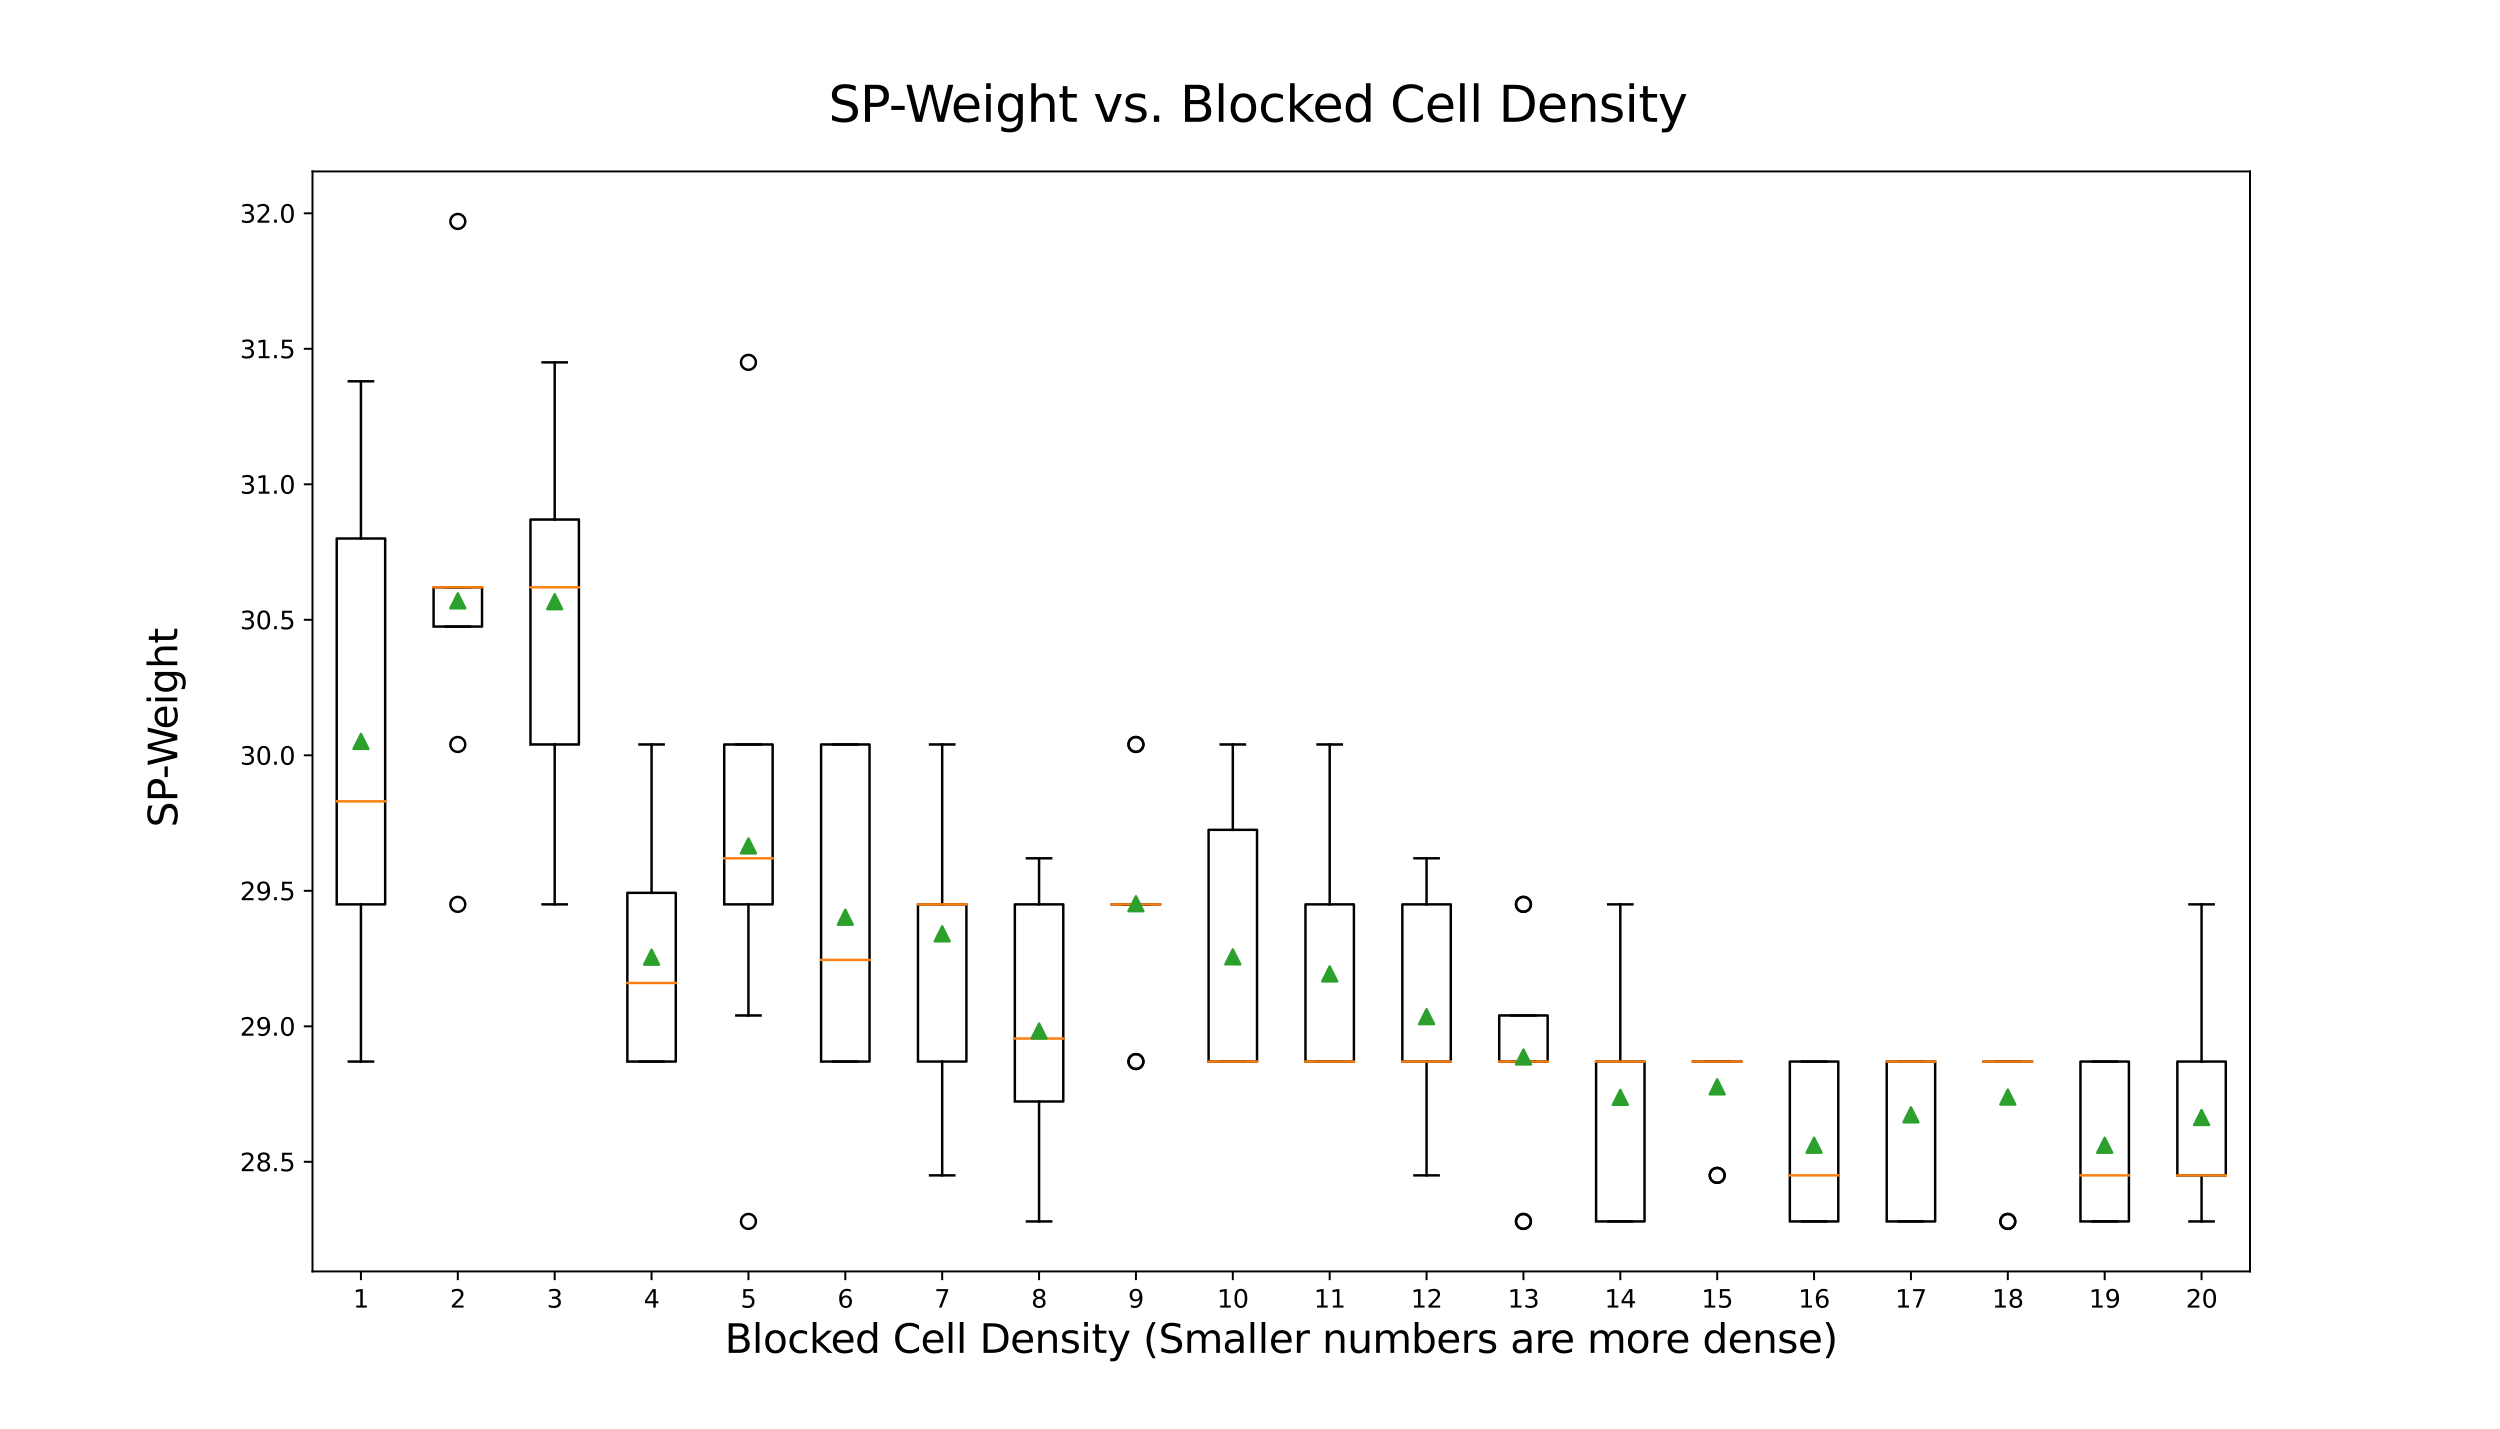 <?xml version="1.0" encoding="utf-8" standalone="no"?>
<!DOCTYPE svg PUBLIC "-//W3C//DTD SVG 1.1//EN"
  "http://www.w3.org/Graphics/SVG/1.1/DTD/svg11.dtd">
<svg height="576pt" version="1.1" viewBox="0 0 1008 576" width="1008pt" xmlns="http://www.w3.org/2000/svg" xmlns:xlink="http://www.w3.org/1999/xlink">
 <defs>
  <style type="text/css">*{stroke-linecap:butt;stroke-linejoin:round;}</style>
 </defs>
 <g id="figure_1">
  <g id="patch_1">
   <path d="M 0 576 
L 1008 576 
L 1008 0 
L 0 0 
z
" style="fill:#ffffff;"/>
  </g>
  <g id="axes_1">
   <g id="patch_2">
    <path d="M 126 512.64 
L 907.2 512.64 
L 907.2 69.12 
L 126 69.12 
z
" style="fill:#ffffff;"/>
   </g>
   <g id="matplotlib.axis_1">
    <g id="xtick_1">
     <g id="line2d_1">
      <defs>
       <path d="M 0 0 
L 0 3.5 
" id="m92a63b7ba1" style="stroke:#000000;stroke-width:0.8;"/>
      </defs>
      <g>
       <use style="stroke:#000000;stroke-width:0.8;" x="145.53" xlink:href="#m92a63b7ba1" y="512.64"/>
      </g>
     </g>
     <g id="text_1">
      <!-- 1 -->
      <g transform="translate(142.349 527.238)scale(0.1 -0.1)">
       <defs>
        <path d="M 794 531 
L 1825 531 
L 1825 4091 
L 703 3866 
L 703 4441 
L 1819 4666 
L 2450 4666 
L 2450 531 
L 3481 531 
L 3481 0 
L 794 0 
L 794 531 
z
" id="DejaVuSans-31" transform="scale(0.016)"/>
       </defs>
       <use xlink:href="#DejaVuSans-31"/>
      </g>
     </g>
    </g>
    <g id="xtick_2">
     <g id="line2d_2">
      <g>
       <use style="stroke:#000000;stroke-width:0.8;" x="184.59" xlink:href="#m92a63b7ba1" y="512.64"/>
      </g>
     </g>
     <g id="text_2">
      <!-- 2 -->
      <g transform="translate(181.409 527.238)scale(0.1 -0.1)">
       <defs>
        <path d="M 1228 531 
L 3431 531 
L 3431 0 
L 469 0 
L 469 531 
Q 828 903 1448 1529 
Q 2069 2156 2228 2338 
Q 2531 2678 2651 2914 
Q 2772 3150 2772 3378 
Q 2772 3750 2511 3984 
Q 2250 4219 1831 4219 
Q 1534 4219 1204 4116 
Q 875 4013 500 3803 
L 500 4441 
Q 881 4594 1212 4672 
Q 1544 4750 1819 4750 
Q 2544 4750 2975 4387 
Q 3406 4025 3406 3419 
Q 3406 3131 3298 2873 
Q 3191 2616 2906 2266 
Q 2828 2175 2409 1742 
Q 1991 1309 1228 531 
z
" id="DejaVuSans-32" transform="scale(0.016)"/>
       </defs>
       <use xlink:href="#DejaVuSans-32"/>
      </g>
     </g>
    </g>
    <g id="xtick_3">
     <g id="line2d_3">
      <g>
       <use style="stroke:#000000;stroke-width:0.8;" x="223.65" xlink:href="#m92a63b7ba1" y="512.64"/>
      </g>
     </g>
     <g id="text_3">
      <!-- 3 -->
      <g transform="translate(220.469 527.238)scale(0.1 -0.1)">
       <defs>
        <path d="M 2597 2516 
Q 3050 2419 3304 2112 
Q 3559 1806 3559 1356 
Q 3559 666 3084 287 
Q 2609 -91 1734 -91 
Q 1441 -91 1130 -33 
Q 819 25 488 141 
L 488 750 
Q 750 597 1062 519 
Q 1375 441 1716 441 
Q 2309 441 2620 675 
Q 2931 909 2931 1356 
Q 2931 1769 2642 2001 
Q 2353 2234 1838 2234 
L 1294 2234 
L 1294 2753 
L 1863 2753 
Q 2328 2753 2575 2939 
Q 2822 3125 2822 3475 
Q 2822 3834 2567 4026 
Q 2313 4219 1838 4219 
Q 1578 4219 1281 4162 
Q 984 4106 628 3988 
L 628 4550 
Q 988 4650 1302 4700 
Q 1616 4750 1894 4750 
Q 2613 4750 3031 4423 
Q 3450 4097 3450 3541 
Q 3450 3153 3228 2886 
Q 3006 2619 2597 2516 
z
" id="DejaVuSans-33" transform="scale(0.016)"/>
       </defs>
       <use xlink:href="#DejaVuSans-33"/>
      </g>
     </g>
    </g>
    <g id="xtick_4">
     <g id="line2d_4">
      <g>
       <use style="stroke:#000000;stroke-width:0.8;" x="262.71" xlink:href="#m92a63b7ba1" y="512.64"/>
      </g>
     </g>
     <g id="text_4">
      <!-- 4 -->
      <g transform="translate(259.529 527.238)scale(0.1 -0.1)">
       <defs>
        <path d="M 2419 4116 
L 825 1625 
L 2419 1625 
L 2419 4116 
z
M 2253 4666 
L 3047 4666 
L 3047 1625 
L 3713 1625 
L 3713 1100 
L 3047 1100 
L 3047 0 
L 2419 0 
L 2419 1100 
L 313 1100 
L 313 1709 
L 2253 4666 
z
" id="DejaVuSans-34" transform="scale(0.016)"/>
       </defs>
       <use xlink:href="#DejaVuSans-34"/>
      </g>
     </g>
    </g>
    <g id="xtick_5">
     <g id="line2d_5">
      <g>
       <use style="stroke:#000000;stroke-width:0.8;" x="301.77" xlink:href="#m92a63b7ba1" y="512.64"/>
      </g>
     </g>
     <g id="text_5">
      <!-- 5 -->
      <g transform="translate(298.589 527.238)scale(0.1 -0.1)">
       <defs>
        <path d="M 691 4666 
L 3169 4666 
L 3169 4134 
L 1269 4134 
L 1269 2991 
Q 1406 3038 1543 3061 
Q 1681 3084 1819 3084 
Q 2600 3084 3056 2656 
Q 3513 2228 3513 1497 
Q 3513 744 3044 326 
Q 2575 -91 1722 -91 
Q 1428 -91 1123 -41 
Q 819 9 494 109 
L 494 744 
Q 775 591 1075 516 
Q 1375 441 1709 441 
Q 2250 441 2565 725 
Q 2881 1009 2881 1497 
Q 2881 1984 2565 2268 
Q 2250 2553 1709 2553 
Q 1456 2553 1204 2497 
Q 953 2441 691 2322 
L 691 4666 
z
" id="DejaVuSans-35" transform="scale(0.016)"/>
       </defs>
       <use xlink:href="#DejaVuSans-35"/>
      </g>
     </g>
    </g>
    <g id="xtick_6">
     <g id="line2d_6">
      <g>
       <use style="stroke:#000000;stroke-width:0.8;" x="340.83" xlink:href="#m92a63b7ba1" y="512.64"/>
      </g>
     </g>
     <g id="text_6">
      <!-- 6 -->
      <g transform="translate(337.649 527.238)scale(0.1 -0.1)">
       <defs>
        <path d="M 2113 2584 
Q 1688 2584 1439 2293 
Q 1191 2003 1191 1497 
Q 1191 994 1439 701 
Q 1688 409 2113 409 
Q 2538 409 2786 701 
Q 3034 994 3034 1497 
Q 3034 2003 2786 2293 
Q 2538 2584 2113 2584 
z
M 3366 4563 
L 3366 3988 
Q 3128 4100 2886 4159 
Q 2644 4219 2406 4219 
Q 1781 4219 1451 3797 
Q 1122 3375 1075 2522 
Q 1259 2794 1537 2939 
Q 1816 3084 2150 3084 
Q 2853 3084 3261 2657 
Q 3669 2231 3669 1497 
Q 3669 778 3244 343 
Q 2819 -91 2113 -91 
Q 1303 -91 875 529 
Q 447 1150 447 2328 
Q 447 3434 972 4092 
Q 1497 4750 2381 4750 
Q 2619 4750 2861 4703 
Q 3103 4656 3366 4563 
z
" id="DejaVuSans-36" transform="scale(0.016)"/>
       </defs>
       <use xlink:href="#DejaVuSans-36"/>
      </g>
     </g>
    </g>
    <g id="xtick_7">
     <g id="line2d_7">
      <g>
       <use style="stroke:#000000;stroke-width:0.8;" x="379.89" xlink:href="#m92a63b7ba1" y="512.64"/>
      </g>
     </g>
     <g id="text_7">
      <!-- 7 -->
      <g transform="translate(376.709 527.238)scale(0.1 -0.1)">
       <defs>
        <path d="M 525 4666 
L 3525 4666 
L 3525 4397 
L 1831 0 
L 1172 0 
L 2766 4134 
L 525 4134 
L 525 4666 
z
" id="DejaVuSans-37" transform="scale(0.016)"/>
       </defs>
       <use xlink:href="#DejaVuSans-37"/>
      </g>
     </g>
    </g>
    <g id="xtick_8">
     <g id="line2d_8">
      <g>
       <use style="stroke:#000000;stroke-width:0.8;" x="418.95" xlink:href="#m92a63b7ba1" y="512.64"/>
      </g>
     </g>
     <g id="text_8">
      <!-- 8 -->
      <g transform="translate(415.769 527.238)scale(0.1 -0.1)">
       <defs>
        <path d="M 2034 2216 
Q 1584 2216 1326 1975 
Q 1069 1734 1069 1313 
Q 1069 891 1326 650 
Q 1584 409 2034 409 
Q 2484 409 2743 651 
Q 3003 894 3003 1313 
Q 3003 1734 2745 1975 
Q 2488 2216 2034 2216 
z
M 1403 2484 
Q 997 2584 770 2862 
Q 544 3141 544 3541 
Q 544 4100 942 4425 
Q 1341 4750 2034 4750 
Q 2731 4750 3128 4425 
Q 3525 4100 3525 3541 
Q 3525 3141 3298 2862 
Q 3072 2584 2669 2484 
Q 3125 2378 3379 2068 
Q 3634 1759 3634 1313 
Q 3634 634 3220 271 
Q 2806 -91 2034 -91 
Q 1263 -91 848 271 
Q 434 634 434 1313 
Q 434 1759 690 2068 
Q 947 2378 1403 2484 
z
M 1172 3481 
Q 1172 3119 1398 2916 
Q 1625 2713 2034 2713 
Q 2441 2713 2670 2916 
Q 2900 3119 2900 3481 
Q 2900 3844 2670 4047 
Q 2441 4250 2034 4250 
Q 1625 4250 1398 4047 
Q 1172 3844 1172 3481 
z
" id="DejaVuSans-38" transform="scale(0.016)"/>
       </defs>
       <use xlink:href="#DejaVuSans-38"/>
      </g>
     </g>
    </g>
    <g id="xtick_9">
     <g id="line2d_9">
      <g>
       <use style="stroke:#000000;stroke-width:0.8;" x="458.01" xlink:href="#m92a63b7ba1" y="512.64"/>
      </g>
     </g>
     <g id="text_9">
      <!-- 9 -->
      <g transform="translate(454.829 527.238)scale(0.1 -0.1)">
       <defs>
        <path d="M 703 97 
L 703 672 
Q 941 559 1184 500 
Q 1428 441 1663 441 
Q 2288 441 2617 861 
Q 2947 1281 2994 2138 
Q 2813 1869 2534 1725 
Q 2256 1581 1919 1581 
Q 1219 1581 811 2004 
Q 403 2428 403 3163 
Q 403 3881 828 4315 
Q 1253 4750 1959 4750 
Q 2769 4750 3195 4129 
Q 3622 3509 3622 2328 
Q 3622 1225 3098 567 
Q 2575 -91 1691 -91 
Q 1453 -91 1209 -44 
Q 966 3 703 97 
z
M 1959 2075 
Q 2384 2075 2632 2365 
Q 2881 2656 2881 3163 
Q 2881 3666 2632 3958 
Q 2384 4250 1959 4250 
Q 1534 4250 1286 3958 
Q 1038 3666 1038 3163 
Q 1038 2656 1286 2365 
Q 1534 2075 1959 2075 
z
" id="DejaVuSans-39" transform="scale(0.016)"/>
       </defs>
       <use xlink:href="#DejaVuSans-39"/>
      </g>
     </g>
    </g>
    <g id="xtick_10">
     <g id="line2d_10">
      <g>
       <use style="stroke:#000000;stroke-width:0.8;" x="497.07" xlink:href="#m92a63b7ba1" y="512.64"/>
      </g>
     </g>
     <g id="text_10">
      <!-- 10 -->
      <g transform="translate(490.707 527.238)scale(0.1 -0.1)">
       <defs>
        <path d="M 2034 4250 
Q 1547 4250 1301 3770 
Q 1056 3291 1056 2328 
Q 1056 1369 1301 889 
Q 1547 409 2034 409 
Q 2525 409 2770 889 
Q 3016 1369 3016 2328 
Q 3016 3291 2770 3770 
Q 2525 4250 2034 4250 
z
M 2034 4750 
Q 2819 4750 3233 4129 
Q 3647 3509 3647 2328 
Q 3647 1150 3233 529 
Q 2819 -91 2034 -91 
Q 1250 -91 836 529 
Q 422 1150 422 2328 
Q 422 3509 836 4129 
Q 1250 4750 2034 4750 
z
" id="DejaVuSans-30" transform="scale(0.016)"/>
       </defs>
       <use xlink:href="#DejaVuSans-31"/>
       <use x="63.623" xlink:href="#DejaVuSans-30"/>
      </g>
     </g>
    </g>
    <g id="xtick_11">
     <g id="line2d_11">
      <g>
       <use style="stroke:#000000;stroke-width:0.8;" x="536.13" xlink:href="#m92a63b7ba1" y="512.64"/>
      </g>
     </g>
     <g id="text_11">
      <!-- 11 -->
      <g transform="translate(529.768 527.238)scale(0.1 -0.1)">
       <use xlink:href="#DejaVuSans-31"/>
       <use x="63.623" xlink:href="#DejaVuSans-31"/>
      </g>
     </g>
    </g>
    <g id="xtick_12">
     <g id="line2d_12">
      <g>
       <use style="stroke:#000000;stroke-width:0.8;" x="575.19" xlink:href="#m92a63b7ba1" y="512.64"/>
      </g>
     </g>
     <g id="text_12">
      <!-- 12 -->
      <g transform="translate(568.827 527.238)scale(0.1 -0.1)">
       <use xlink:href="#DejaVuSans-31"/>
       <use x="63.623" xlink:href="#DejaVuSans-32"/>
      </g>
     </g>
    </g>
    <g id="xtick_13">
     <g id="line2d_13">
      <g>
       <use style="stroke:#000000;stroke-width:0.8;" x="614.25" xlink:href="#m92a63b7ba1" y="512.64"/>
      </g>
     </g>
     <g id="text_13">
      <!-- 13 -->
      <g transform="translate(607.888 527.238)scale(0.1 -0.1)">
       <use xlink:href="#DejaVuSans-31"/>
       <use x="63.623" xlink:href="#DejaVuSans-33"/>
      </g>
     </g>
    </g>
    <g id="xtick_14">
     <g id="line2d_14">
      <g>
       <use style="stroke:#000000;stroke-width:0.8;" x="653.31" xlink:href="#m92a63b7ba1" y="512.64"/>
      </g>
     </g>
     <g id="text_14">
      <!-- 14 -->
      <g transform="translate(646.947 527.238)scale(0.1 -0.1)">
       <use xlink:href="#DejaVuSans-31"/>
       <use x="63.623" xlink:href="#DejaVuSans-34"/>
      </g>
     </g>
    </g>
    <g id="xtick_15">
     <g id="line2d_15">
      <g>
       <use style="stroke:#000000;stroke-width:0.8;" x="692.37" xlink:href="#m92a63b7ba1" y="512.64"/>
      </g>
     </g>
     <g id="text_15">
      <!-- 15 -->
      <g transform="translate(686.008 527.238)scale(0.1 -0.1)">
       <use xlink:href="#DejaVuSans-31"/>
       <use x="63.623" xlink:href="#DejaVuSans-35"/>
      </g>
     </g>
    </g>
    <g id="xtick_16">
     <g id="line2d_16">
      <g>
       <use style="stroke:#000000;stroke-width:0.8;" x="731.43" xlink:href="#m92a63b7ba1" y="512.64"/>
      </g>
     </g>
     <g id="text_16">
      <!-- 16 -->
      <g transform="translate(725.067 527.238)scale(0.1 -0.1)">
       <use xlink:href="#DejaVuSans-31"/>
       <use x="63.623" xlink:href="#DejaVuSans-36"/>
      </g>
     </g>
    </g>
    <g id="xtick_17">
     <g id="line2d_17">
      <g>
       <use style="stroke:#000000;stroke-width:0.8;" x="770.49" xlink:href="#m92a63b7ba1" y="512.64"/>
      </g>
     </g>
     <g id="text_17">
      <!-- 17 -->
      <g transform="translate(764.128 527.238)scale(0.1 -0.1)">
       <use xlink:href="#DejaVuSans-31"/>
       <use x="63.623" xlink:href="#DejaVuSans-37"/>
      </g>
     </g>
    </g>
    <g id="xtick_18">
     <g id="line2d_18">
      <g>
       <use style="stroke:#000000;stroke-width:0.8;" x="809.55" xlink:href="#m92a63b7ba1" y="512.64"/>
      </g>
     </g>
     <g id="text_18">
      <!-- 18 -->
      <g transform="translate(803.188 527.238)scale(0.1 -0.1)">
       <use xlink:href="#DejaVuSans-31"/>
       <use x="63.623" xlink:href="#DejaVuSans-38"/>
      </g>
     </g>
    </g>
    <g id="xtick_19">
     <g id="line2d_19">
      <g>
       <use style="stroke:#000000;stroke-width:0.8;" x="848.61" xlink:href="#m92a63b7ba1" y="512.64"/>
      </g>
     </g>
     <g id="text_19">
      <!-- 19 -->
      <g transform="translate(842.247 527.238)scale(0.1 -0.1)">
       <use xlink:href="#DejaVuSans-31"/>
       <use x="63.623" xlink:href="#DejaVuSans-39"/>
      </g>
     </g>
    </g>
    <g id="xtick_20">
     <g id="line2d_20">
      <g>
       <use style="stroke:#000000;stroke-width:0.8;" x="887.67" xlink:href="#m92a63b7ba1" y="512.64"/>
      </g>
     </g>
     <g id="text_20">
      <!-- 20 -->
      <g transform="translate(881.308 527.238)scale(0.1 -0.1)">
       <use xlink:href="#DejaVuSans-32"/>
       <use x="63.623" xlink:href="#DejaVuSans-30"/>
      </g>
     </g>
    </g>
    <g id="text_21">
     <!-- Blocked Cell Density (Smaller numbers are more dense) -->
     <g transform="translate(292.21 545.476)scale(0.16 -0.16)">
      <defs>
       <path d="M 1259 2228 
L 1259 519 
L 2272 519 
Q 2781 519 3026 730 
Q 3272 941 3272 1375 
Q 3272 1813 3026 2020 
Q 2781 2228 2272 2228 
L 1259 2228 
z
M 1259 4147 
L 1259 2741 
L 2194 2741 
Q 2656 2741 2882 2914 
Q 3109 3088 3109 3444 
Q 3109 3797 2882 3972 
Q 2656 4147 2194 4147 
L 1259 4147 
z
M 628 4666 
L 2241 4666 
Q 2963 4666 3353 4366 
Q 3744 4066 3744 3513 
Q 3744 3084 3544 2831 
Q 3344 2578 2956 2516 
Q 3422 2416 3680 2098 
Q 3938 1781 3938 1306 
Q 3938 681 3513 340 
Q 3088 0 2303 0 
L 628 0 
L 628 4666 
z
" id="DejaVuSans-42" transform="scale(0.016)"/>
       <path d="M 603 4863 
L 1178 4863 
L 1178 0 
L 603 0 
L 603 4863 
z
" id="DejaVuSans-6c" transform="scale(0.016)"/>
       <path d="M 1959 3097 
Q 1497 3097 1228 2736 
Q 959 2375 959 1747 
Q 959 1119 1226 758 
Q 1494 397 1959 397 
Q 2419 397 2687 759 
Q 2956 1122 2956 1747 
Q 2956 2369 2687 2733 
Q 2419 3097 1959 3097 
z
M 1959 3584 
Q 2709 3584 3137 3096 
Q 3566 2609 3566 1747 
Q 3566 888 3137 398 
Q 2709 -91 1959 -91 
Q 1206 -91 779 398 
Q 353 888 353 1747 
Q 353 2609 779 3096 
Q 1206 3584 1959 3584 
z
" id="DejaVuSans-6f" transform="scale(0.016)"/>
       <path d="M 3122 3366 
L 3122 2828 
Q 2878 2963 2633 3030 
Q 2388 3097 2138 3097 
Q 1578 3097 1268 2742 
Q 959 2388 959 1747 
Q 959 1106 1268 751 
Q 1578 397 2138 397 
Q 2388 397 2633 464 
Q 2878 531 3122 666 
L 3122 134 
Q 2881 22 2623 -34 
Q 2366 -91 2075 -91 
Q 1284 -91 818 406 
Q 353 903 353 1747 
Q 353 2603 823 3093 
Q 1294 3584 2113 3584 
Q 2378 3584 2631 3529 
Q 2884 3475 3122 3366 
z
" id="DejaVuSans-63" transform="scale(0.016)"/>
       <path d="M 581 4863 
L 1159 4863 
L 1159 1991 
L 2875 3500 
L 3609 3500 
L 1753 1863 
L 3688 0 
L 2938 0 
L 1159 1709 
L 1159 0 
L 581 0 
L 581 4863 
z
" id="DejaVuSans-6b" transform="scale(0.016)"/>
       <path d="M 3597 1894 
L 3597 1613 
L 953 1613 
Q 991 1019 1311 708 
Q 1631 397 2203 397 
Q 2534 397 2845 478 
Q 3156 559 3463 722 
L 3463 178 
Q 3153 47 2828 -22 
Q 2503 -91 2169 -91 
Q 1331 -91 842 396 
Q 353 884 353 1716 
Q 353 2575 817 3079 
Q 1281 3584 2069 3584 
Q 2775 3584 3186 3129 
Q 3597 2675 3597 1894 
z
M 3022 2063 
Q 3016 2534 2758 2815 
Q 2500 3097 2075 3097 
Q 1594 3097 1305 2825 
Q 1016 2553 972 2059 
L 3022 2063 
z
" id="DejaVuSans-65" transform="scale(0.016)"/>
       <path d="M 2906 2969 
L 2906 4863 
L 3481 4863 
L 3481 0 
L 2906 0 
L 2906 525 
Q 2725 213 2448 61 
Q 2172 -91 1784 -91 
Q 1150 -91 751 415 
Q 353 922 353 1747 
Q 353 2572 751 3078 
Q 1150 3584 1784 3584 
Q 2172 3584 2448 3432 
Q 2725 3281 2906 2969 
z
M 947 1747 
Q 947 1113 1208 752 
Q 1469 391 1925 391 
Q 2381 391 2643 752 
Q 2906 1113 2906 1747 
Q 2906 2381 2643 2742 
Q 2381 3103 1925 3103 
Q 1469 3103 1208 2742 
Q 947 2381 947 1747 
z
" id="DejaVuSans-64" transform="scale(0.016)"/>
       <path id="DejaVuSans-20" transform="scale(0.016)"/>
       <path d="M 4122 4306 
L 4122 3641 
Q 3803 3938 3442 4084 
Q 3081 4231 2675 4231 
Q 1875 4231 1450 3742 
Q 1025 3253 1025 2328 
Q 1025 1406 1450 917 
Q 1875 428 2675 428 
Q 3081 428 3442 575 
Q 3803 722 4122 1019 
L 4122 359 
Q 3791 134 3420 21 
Q 3050 -91 2638 -91 
Q 1578 -91 968 557 
Q 359 1206 359 2328 
Q 359 3453 968 4101 
Q 1578 4750 2638 4750 
Q 3056 4750 3426 4639 
Q 3797 4528 4122 4306 
z
" id="DejaVuSans-43" transform="scale(0.016)"/>
       <path d="M 1259 4147 
L 1259 519 
L 2022 519 
Q 2988 519 3436 956 
Q 3884 1394 3884 2338 
Q 3884 3275 3436 3711 
Q 2988 4147 2022 4147 
L 1259 4147 
z
M 628 4666 
L 1925 4666 
Q 3281 4666 3915 4102 
Q 4550 3538 4550 2338 
Q 4550 1131 3912 565 
Q 3275 0 1925 0 
L 628 0 
L 628 4666 
z
" id="DejaVuSans-44" transform="scale(0.016)"/>
       <path d="M 3513 2113 
L 3513 0 
L 2938 0 
L 2938 2094 
Q 2938 2591 2744 2837 
Q 2550 3084 2163 3084 
Q 1697 3084 1428 2787 
Q 1159 2491 1159 1978 
L 1159 0 
L 581 0 
L 581 3500 
L 1159 3500 
L 1159 2956 
Q 1366 3272 1645 3428 
Q 1925 3584 2291 3584 
Q 2894 3584 3203 3211 
Q 3513 2838 3513 2113 
z
" id="DejaVuSans-6e" transform="scale(0.016)"/>
       <path d="M 2834 3397 
L 2834 2853 
Q 2591 2978 2328 3040 
Q 2066 3103 1784 3103 
Q 1356 3103 1142 2972 
Q 928 2841 928 2578 
Q 928 2378 1081 2264 
Q 1234 2150 1697 2047 
L 1894 2003 
Q 2506 1872 2764 1633 
Q 3022 1394 3022 966 
Q 3022 478 2636 193 
Q 2250 -91 1575 -91 
Q 1294 -91 989 -36 
Q 684 19 347 128 
L 347 722 
Q 666 556 975 473 
Q 1284 391 1588 391 
Q 1994 391 2212 530 
Q 2431 669 2431 922 
Q 2431 1156 2273 1281 
Q 2116 1406 1581 1522 
L 1381 1569 
Q 847 1681 609 1914 
Q 372 2147 372 2553 
Q 372 3047 722 3315 
Q 1072 3584 1716 3584 
Q 2034 3584 2315 3537 
Q 2597 3491 2834 3397 
z
" id="DejaVuSans-73" transform="scale(0.016)"/>
       <path d="M 603 3500 
L 1178 3500 
L 1178 0 
L 603 0 
L 603 3500 
z
M 603 4863 
L 1178 4863 
L 1178 4134 
L 603 4134 
L 603 4863 
z
" id="DejaVuSans-69" transform="scale(0.016)"/>
       <path d="M 1172 4494 
L 1172 3500 
L 2356 3500 
L 2356 3053 
L 1172 3053 
L 1172 1153 
Q 1172 725 1289 603 
Q 1406 481 1766 481 
L 2356 481 
L 2356 0 
L 1766 0 
Q 1100 0 847 248 
Q 594 497 594 1153 
L 594 3053 
L 172 3053 
L 172 3500 
L 594 3500 
L 594 4494 
L 1172 4494 
z
" id="DejaVuSans-74" transform="scale(0.016)"/>
       <path d="M 2059 -325 
Q 1816 -950 1584 -1140 
Q 1353 -1331 966 -1331 
L 506 -1331 
L 506 -850 
L 844 -850 
Q 1081 -850 1212 -737 
Q 1344 -625 1503 -206 
L 1606 56 
L 191 3500 
L 800 3500 
L 1894 763 
L 2988 3500 
L 3597 3500 
L 2059 -325 
z
" id="DejaVuSans-79" transform="scale(0.016)"/>
       <path d="M 1984 4856 
Q 1566 4138 1362 3434 
Q 1159 2731 1159 2009 
Q 1159 1288 1364 580 
Q 1569 -128 1984 -844 
L 1484 -844 
Q 1016 -109 783 600 
Q 550 1309 550 2009 
Q 550 2706 781 3412 
Q 1013 4119 1484 4856 
L 1984 4856 
z
" id="DejaVuSans-28" transform="scale(0.016)"/>
       <path d="M 3425 4513 
L 3425 3897 
Q 3066 4069 2747 4153 
Q 2428 4238 2131 4238 
Q 1616 4238 1336 4038 
Q 1056 3838 1056 3469 
Q 1056 3159 1242 3001 
Q 1428 2844 1947 2747 
L 2328 2669 
Q 3034 2534 3370 2195 
Q 3706 1856 3706 1288 
Q 3706 609 3251 259 
Q 2797 -91 1919 -91 
Q 1588 -91 1214 -16 
Q 841 59 441 206 
L 441 856 
Q 825 641 1194 531 
Q 1563 422 1919 422 
Q 2459 422 2753 634 
Q 3047 847 3047 1241 
Q 3047 1584 2836 1778 
Q 2625 1972 2144 2069 
L 1759 2144 
Q 1053 2284 737 2584 
Q 422 2884 422 3419 
Q 422 4038 858 4394 
Q 1294 4750 2059 4750 
Q 2388 4750 2728 4690 
Q 3069 4631 3425 4513 
z
" id="DejaVuSans-53" transform="scale(0.016)"/>
       <path d="M 3328 2828 
Q 3544 3216 3844 3400 
Q 4144 3584 4550 3584 
Q 5097 3584 5394 3201 
Q 5691 2819 5691 2113 
L 5691 0 
L 5113 0 
L 5113 2094 
Q 5113 2597 4934 2840 
Q 4756 3084 4391 3084 
Q 3944 3084 3684 2787 
Q 3425 2491 3425 1978 
L 3425 0 
L 2847 0 
L 2847 2094 
Q 2847 2600 2669 2842 
Q 2491 3084 2119 3084 
Q 1678 3084 1418 2786 
Q 1159 2488 1159 1978 
L 1159 0 
L 581 0 
L 581 3500 
L 1159 3500 
L 1159 2956 
Q 1356 3278 1631 3431 
Q 1906 3584 2284 3584 
Q 2666 3584 2933 3390 
Q 3200 3197 3328 2828 
z
" id="DejaVuSans-6d" transform="scale(0.016)"/>
       <path d="M 2194 1759 
Q 1497 1759 1228 1600 
Q 959 1441 959 1056 
Q 959 750 1161 570 
Q 1363 391 1709 391 
Q 2188 391 2477 730 
Q 2766 1069 2766 1631 
L 2766 1759 
L 2194 1759 
z
M 3341 1997 
L 3341 0 
L 2766 0 
L 2766 531 
Q 2569 213 2275 61 
Q 1981 -91 1556 -91 
Q 1019 -91 701 211 
Q 384 513 384 1019 
Q 384 1609 779 1909 
Q 1175 2209 1959 2209 
L 2766 2209 
L 2766 2266 
Q 2766 2663 2505 2880 
Q 2244 3097 1772 3097 
Q 1472 3097 1187 3025 
Q 903 2953 641 2809 
L 641 3341 
Q 956 3463 1253 3523 
Q 1550 3584 1831 3584 
Q 2591 3584 2966 3190 
Q 3341 2797 3341 1997 
z
" id="DejaVuSans-61" transform="scale(0.016)"/>
       <path d="M 2631 2963 
Q 2534 3019 2420 3045 
Q 2306 3072 2169 3072 
Q 1681 3072 1420 2755 
Q 1159 2438 1159 1844 
L 1159 0 
L 581 0 
L 581 3500 
L 1159 3500 
L 1159 2956 
Q 1341 3275 1631 3429 
Q 1922 3584 2338 3584 
Q 2397 3584 2469 3576 
Q 2541 3569 2628 3553 
L 2631 2963 
z
" id="DejaVuSans-72" transform="scale(0.016)"/>
       <path d="M 544 1381 
L 544 3500 
L 1119 3500 
L 1119 1403 
Q 1119 906 1312 657 
Q 1506 409 1894 409 
Q 2359 409 2629 706 
Q 2900 1003 2900 1516 
L 2900 3500 
L 3475 3500 
L 3475 0 
L 2900 0 
L 2900 538 
Q 2691 219 2414 64 
Q 2138 -91 1772 -91 
Q 1169 -91 856 284 
Q 544 659 544 1381 
z
M 1991 3584 
L 1991 3584 
z
" id="DejaVuSans-75" transform="scale(0.016)"/>
       <path d="M 3116 1747 
Q 3116 2381 2855 2742 
Q 2594 3103 2138 3103 
Q 1681 3103 1420 2742 
Q 1159 2381 1159 1747 
Q 1159 1113 1420 752 
Q 1681 391 2138 391 
Q 2594 391 2855 752 
Q 3116 1113 3116 1747 
z
M 1159 2969 
Q 1341 3281 1617 3432 
Q 1894 3584 2278 3584 
Q 2916 3584 3314 3078 
Q 3713 2572 3713 1747 
Q 3713 922 3314 415 
Q 2916 -91 2278 -91 
Q 1894 -91 1617 61 
Q 1341 213 1159 525 
L 1159 0 
L 581 0 
L 581 4863 
L 1159 4863 
L 1159 2969 
z
" id="DejaVuSans-62" transform="scale(0.016)"/>
       <path d="M 513 4856 
L 1013 4856 
Q 1481 4119 1714 3412 
Q 1947 2706 1947 2009 
Q 1947 1309 1714 600 
Q 1481 -109 1013 -844 
L 513 -844 
Q 928 -128 1133 580 
Q 1338 1288 1338 2009 
Q 1338 2731 1133 3434 
Q 928 4138 513 4856 
z
" id="DejaVuSans-29" transform="scale(0.016)"/>
      </defs>
      <use xlink:href="#DejaVuSans-42"/>
      <use x="68.604" xlink:href="#DejaVuSans-6c"/>
      <use x="96.387" xlink:href="#DejaVuSans-6f"/>
      <use x="157.568" xlink:href="#DejaVuSans-63"/>
      <use x="212.549" xlink:href="#DejaVuSans-6b"/>
      <use x="266.834" xlink:href="#DejaVuSans-65"/>
      <use x="328.357" xlink:href="#DejaVuSans-64"/>
      <use x="391.834" xlink:href="#DejaVuSans-20"/>
      <use x="423.621" xlink:href="#DejaVuSans-43"/>
      <use x="493.445" xlink:href="#DejaVuSans-65"/>
      <use x="554.969" xlink:href="#DejaVuSans-6c"/>
      <use x="582.752" xlink:href="#DejaVuSans-6c"/>
      <use x="610.535" xlink:href="#DejaVuSans-20"/>
      <use x="642.322" xlink:href="#DejaVuSans-44"/>
      <use x="719.324" xlink:href="#DejaVuSans-65"/>
      <use x="780.848" xlink:href="#DejaVuSans-6e"/>
      <use x="844.227" xlink:href="#DejaVuSans-73"/>
      <use x="896.326" xlink:href="#DejaVuSans-69"/>
      <use x="924.109" xlink:href="#DejaVuSans-74"/>
      <use x="963.318" xlink:href="#DejaVuSans-79"/>
      <use x="1022.498" xlink:href="#DejaVuSans-20"/>
      <use x="1054.285" xlink:href="#DejaVuSans-28"/>
      <use x="1093.299" xlink:href="#DejaVuSans-53"/>
      <use x="1156.775" xlink:href="#DejaVuSans-6d"/>
      <use x="1254.188" xlink:href="#DejaVuSans-61"/>
      <use x="1315.467" xlink:href="#DejaVuSans-6c"/>
      <use x="1343.25" xlink:href="#DejaVuSans-6c"/>
      <use x="1371.033" xlink:href="#DejaVuSans-65"/>
      <use x="1432.557" xlink:href="#DejaVuSans-72"/>
      <use x="1473.67" xlink:href="#DejaVuSans-20"/>
      <use x="1505.457" xlink:href="#DejaVuSans-6e"/>
      <use x="1568.836" xlink:href="#DejaVuSans-75"/>
      <use x="1632.215" xlink:href="#DejaVuSans-6d"/>
      <use x="1729.627" xlink:href="#DejaVuSans-62"/>
      <use x="1793.104" xlink:href="#DejaVuSans-65"/>
      <use x="1854.627" xlink:href="#DejaVuSans-72"/>
      <use x="1895.74" xlink:href="#DejaVuSans-73"/>
      <use x="1947.84" xlink:href="#DejaVuSans-20"/>
      <use x="1979.627" xlink:href="#DejaVuSans-61"/>
      <use x="2040.906" xlink:href="#DejaVuSans-72"/>
      <use x="2079.77" xlink:href="#DejaVuSans-65"/>
      <use x="2141.293" xlink:href="#DejaVuSans-20"/>
      <use x="2173.08" xlink:href="#DejaVuSans-6d"/>
      <use x="2270.492" xlink:href="#DejaVuSans-6f"/>
      <use x="2331.674" xlink:href="#DejaVuSans-72"/>
      <use x="2370.537" xlink:href="#DejaVuSans-65"/>
      <use x="2432.061" xlink:href="#DejaVuSans-20"/>
      <use x="2463.848" xlink:href="#DejaVuSans-64"/>
      <use x="2527.324" xlink:href="#DejaVuSans-65"/>
      <use x="2588.848" xlink:href="#DejaVuSans-6e"/>
      <use x="2652.227" xlink:href="#DejaVuSans-73"/>
      <use x="2704.326" xlink:href="#DejaVuSans-65"/>
      <use x="2765.85" xlink:href="#DejaVuSans-29"/>
     </g>
    </g>
   </g>
   <g id="matplotlib.axis_2">
    <g id="ytick_1">
     <g id="line2d_21">
      <defs>
       <path d="M 0 0 
L -3.5 0 
" id="m32ac784415" style="stroke:#000000;stroke-width:0.8;"/>
      </defs>
      <g>
       <use style="stroke:#000000;stroke-width:0.8;" x="126" xlink:href="#m32ac784415" y="468.441"/>
      </g>
     </g>
     <g id="text_22">
      <!-- 28.5 -->
      <g transform="translate(96.734 472.24)scale(0.1 -0.1)">
       <defs>
        <path d="M 684 794 
L 1344 794 
L 1344 0 
L 684 0 
L 684 794 
z
" id="DejaVuSans-2e" transform="scale(0.016)"/>
       </defs>
       <use xlink:href="#DejaVuSans-32"/>
       <use x="63.623" xlink:href="#DejaVuSans-38"/>
       <use x="127.246" xlink:href="#DejaVuSans-2e"/>
       <use x="159.033" xlink:href="#DejaVuSans-35"/>
      </g>
     </g>
    </g>
    <g id="ytick_2">
     <g id="line2d_22">
      <g>
       <use style="stroke:#000000;stroke-width:0.8;" x="126" xlink:href="#m32ac784415" y="413.807"/>
      </g>
     </g>
     <g id="text_23">
      <!-- 29.0 -->
      <g transform="translate(96.734 417.606)scale(0.1 -0.1)">
       <use xlink:href="#DejaVuSans-32"/>
       <use x="63.623" xlink:href="#DejaVuSans-39"/>
       <use x="127.246" xlink:href="#DejaVuSans-2e"/>
       <use x="159.033" xlink:href="#DejaVuSans-30"/>
      </g>
     </g>
    </g>
    <g id="ytick_3">
     <g id="line2d_23">
      <g>
       <use style="stroke:#000000;stroke-width:0.8;" x="126" xlink:href="#m32ac784415" y="359.173"/>
      </g>
     </g>
     <g id="text_24">
      <!-- 29.5 -->
      <g transform="translate(96.734 362.972)scale(0.1 -0.1)">
       <use xlink:href="#DejaVuSans-32"/>
       <use x="63.623" xlink:href="#DejaVuSans-39"/>
       <use x="127.246" xlink:href="#DejaVuSans-2e"/>
       <use x="159.033" xlink:href="#DejaVuSans-35"/>
      </g>
     </g>
    </g>
    <g id="ytick_4">
     <g id="line2d_24">
      <g>
       <use style="stroke:#000000;stroke-width:0.8;" x="126" xlink:href="#m32ac784415" y="304.539"/>
      </g>
     </g>
     <g id="text_25">
      <!-- 30.0 -->
      <g transform="translate(96.734 308.338)scale(0.1 -0.1)">
       <use xlink:href="#DejaVuSans-33"/>
       <use x="63.623" xlink:href="#DejaVuSans-30"/>
       <use x="127.246" xlink:href="#DejaVuSans-2e"/>
       <use x="159.033" xlink:href="#DejaVuSans-30"/>
      </g>
     </g>
    </g>
    <g id="ytick_5">
     <g id="line2d_25">
      <g>
       <use style="stroke:#000000;stroke-width:0.8;" x="126" xlink:href="#m32ac784415" y="249.904"/>
      </g>
     </g>
     <g id="text_26">
      <!-- 30.5 -->
      <g transform="translate(96.734 253.704)scale(0.1 -0.1)">
       <use xlink:href="#DejaVuSans-33"/>
       <use x="63.623" xlink:href="#DejaVuSans-30"/>
       <use x="127.246" xlink:href="#DejaVuSans-2e"/>
       <use x="159.033" xlink:href="#DejaVuSans-35"/>
      </g>
     </g>
    </g>
    <g id="ytick_6">
     <g id="line2d_26">
      <g>
       <use style="stroke:#000000;stroke-width:0.8;" x="126" xlink:href="#m32ac784415" y="195.27"/>
      </g>
     </g>
     <g id="text_27">
      <!-- 31.0 -->
      <g transform="translate(96.734 199.069)scale(0.1 -0.1)">
       <use xlink:href="#DejaVuSans-33"/>
       <use x="63.623" xlink:href="#DejaVuSans-31"/>
       <use x="127.246" xlink:href="#DejaVuSans-2e"/>
       <use x="159.033" xlink:href="#DejaVuSans-30"/>
      </g>
     </g>
    </g>
    <g id="ytick_7">
     <g id="line2d_27">
      <g>
       <use style="stroke:#000000;stroke-width:0.8;" x="126" xlink:href="#m32ac784415" y="140.636"/>
      </g>
     </g>
     <g id="text_28">
      <!-- 31.5 -->
      <g transform="translate(96.734 144.435)scale(0.1 -0.1)">
       <use xlink:href="#DejaVuSans-33"/>
       <use x="63.623" xlink:href="#DejaVuSans-31"/>
       <use x="127.246" xlink:href="#DejaVuSans-2e"/>
       <use x="159.033" xlink:href="#DejaVuSans-35"/>
      </g>
     </g>
    </g>
    <g id="ytick_8">
     <g id="line2d_28">
      <g>
       <use style="stroke:#000000;stroke-width:0.8;" x="126" xlink:href="#m32ac784415" y="86.002"/>
      </g>
     </g>
     <g id="text_29">
      <!-- 32.0 -->
      <g transform="translate(96.734 89.801)scale(0.1 -0.1)">
       <use xlink:href="#DejaVuSans-33"/>
       <use x="63.623" xlink:href="#DejaVuSans-32"/>
       <use x="127.246" xlink:href="#DejaVuSans-2e"/>
       <use x="159.033" xlink:href="#DejaVuSans-30"/>
      </g>
     </g>
    </g>
    <g id="text_30">
     <!-- SP-Weight  -->
     <g transform="translate(71.49 333.581)rotate(-90)scale(0.16 -0.16)">
      <defs>
       <path d="M 1259 4147 
L 1259 2394 
L 2053 2394 
Q 2494 2394 2734 2622 
Q 2975 2850 2975 3272 
Q 2975 3691 2734 3919 
Q 2494 4147 2053 4147 
L 1259 4147 
z
M 628 4666 
L 2053 4666 
Q 2838 4666 3239 4311 
Q 3641 3956 3641 3272 
Q 3641 2581 3239 2228 
Q 2838 1875 2053 1875 
L 1259 1875 
L 1259 0 
L 628 0 
L 628 4666 
z
" id="DejaVuSans-50" transform="scale(0.016)"/>
       <path d="M 313 2009 
L 1997 2009 
L 1997 1497 
L 313 1497 
L 313 2009 
z
" id="DejaVuSans-2d" transform="scale(0.016)"/>
       <path d="M 213 4666 
L 850 4666 
L 1831 722 
L 2809 4666 
L 3519 4666 
L 4500 722 
L 5478 4666 
L 6119 4666 
L 4947 0 
L 4153 0 
L 3169 4050 
L 2175 0 
L 1381 0 
L 213 4666 
z
" id="DejaVuSans-57" transform="scale(0.016)"/>
       <path d="M 2906 1791 
Q 2906 2416 2648 2759 
Q 2391 3103 1925 3103 
Q 1463 3103 1205 2759 
Q 947 2416 947 1791 
Q 947 1169 1205 825 
Q 1463 481 1925 481 
Q 2391 481 2648 825 
Q 2906 1169 2906 1791 
z
M 3481 434 
Q 3481 -459 3084 -895 
Q 2688 -1331 1869 -1331 
Q 1566 -1331 1297 -1286 
Q 1028 -1241 775 -1147 
L 775 -588 
Q 1028 -725 1275 -790 
Q 1522 -856 1778 -856 
Q 2344 -856 2625 -561 
Q 2906 -266 2906 331 
L 2906 616 
Q 2728 306 2450 153 
Q 2172 0 1784 0 
Q 1141 0 747 490 
Q 353 981 353 1791 
Q 353 2603 747 3093 
Q 1141 3584 1784 3584 
Q 2172 3584 2450 3431 
Q 2728 3278 2906 2969 
L 2906 3500 
L 3481 3500 
L 3481 434 
z
" id="DejaVuSans-67" transform="scale(0.016)"/>
       <path d="M 3513 2113 
L 3513 0 
L 2938 0 
L 2938 2094 
Q 2938 2591 2744 2837 
Q 2550 3084 2163 3084 
Q 1697 3084 1428 2787 
Q 1159 2491 1159 1978 
L 1159 0 
L 581 0 
L 581 4863 
L 1159 4863 
L 1159 2956 
Q 1366 3272 1645 3428 
Q 1925 3584 2291 3584 
Q 2894 3584 3203 3211 
Q 3513 2838 3513 2113 
z
" id="DejaVuSans-68" transform="scale(0.016)"/>
      </defs>
      <use xlink:href="#DejaVuSans-53"/>
      <use x="63.477" xlink:href="#DejaVuSans-50"/>
      <use x="121.529" xlink:href="#DejaVuSans-2d"/>
      <use x="153.613" xlink:href="#DejaVuSans-57"/>
      <use x="246.615" xlink:href="#DejaVuSans-65"/>
      <use x="308.139" xlink:href="#DejaVuSans-69"/>
      <use x="335.922" xlink:href="#DejaVuSans-67"/>
      <use x="399.398" xlink:href="#DejaVuSans-68"/>
      <use x="462.777" xlink:href="#DejaVuSans-74"/>
      <use x="501.986" xlink:href="#DejaVuSans-20"/>
     </g>
     <!--  -->
     <g transform="translate(89.407 290.88)rotate(-90)scale(0.16 -0.16)"/>
    </g>
   </g>
   <g id="line2d_29">
    <path clip-path="url(#p5b699c4b7a)" d="M 135.765 364.636 
L 155.295 364.636 
L 155.295 217.124 
L 135.765 217.124 
L 135.765 364.636 
" style="fill:none;stroke:#000000;stroke-linecap:square;"/>
   </g>
   <g id="line2d_30">
    <path clip-path="url(#p5b699c4b7a)" d="M 145.53 364.636 
L 145.53 428.012 
" style="fill:none;stroke:#000000;stroke-linecap:square;"/>
   </g>
   <g id="line2d_31">
    <path clip-path="url(#p5b699c4b7a)" d="M 145.53 217.124 
L 145.53 153.748 
" style="fill:none;stroke:#000000;stroke-linecap:square;"/>
   </g>
   <g id="line2d_32">
    <path clip-path="url(#p5b699c4b7a)" d="M 140.648 428.012 
L 150.412 428.012 
" style="fill:none;stroke:#000000;stroke-linecap:square;"/>
   </g>
   <g id="line2d_33">
    <path clip-path="url(#p5b699c4b7a)" d="M 140.648 153.748 
L 150.412 153.748 
" style="fill:none;stroke:#000000;stroke-linecap:square;"/>
   </g>
   <g id="line2d_34"/>
   <g id="line2d_35">
    <path clip-path="url(#p5b699c4b7a)" d="M 174.825 252.636 
L 194.355 252.636 
L 194.355 236.792 
L 174.825 236.792 
L 174.825 252.636 
" style="fill:none;stroke:#000000;stroke-linecap:square;"/>
   </g>
   <g id="line2d_36">
    <path clip-path="url(#p5b699c4b7a)" d="M 184.59 252.636 
L 184.59 252.636 
" style="fill:none;stroke:#000000;stroke-linecap:square;"/>
   </g>
   <g id="line2d_37">
    <path clip-path="url(#p5b699c4b7a)" d="M 184.59 236.792 
L 184.59 236.792 
" style="fill:none;stroke:#000000;stroke-linecap:square;"/>
   </g>
   <g id="line2d_38">
    <path clip-path="url(#p5b699c4b7a)" d="M 179.708 252.636 
L 189.472 252.636 
" style="fill:none;stroke:#000000;stroke-linecap:square;"/>
   </g>
   <g id="line2d_39">
    <path clip-path="url(#p5b699c4b7a)" d="M 179.708 236.792 
L 189.472 236.792 
" style="fill:none;stroke:#000000;stroke-linecap:square;"/>
   </g>
   <g id="line2d_40">
    <defs>
     <path d="M 0 3 
C 0.796 3 1.559 2.684 2.121 2.121 
C 2.684 1.559 3 0.796 3 0 
C 3 -0.796 2.684 -1.559 2.121 -2.121 
C 1.559 -2.684 0.796 -3 0 -3 
C -0.796 -3 -1.559 -2.684 -2.121 -2.121 
C -2.684 -1.559 -3 -0.796 -3 0 
C -3 0.796 -2.684 1.559 -2.121 2.121 
C -1.559 2.684 -0.796 3 0 3 
z
" id="m68f97900f8" style="stroke:#000000;"/>
    </defs>
    <g clip-path="url(#p5b699c4b7a)">
     <use style="fill-opacity:0;stroke:#000000;" x="184.59" xlink:href="#m68f97900f8" y="364.636"/>
     <use style="fill-opacity:0;stroke:#000000;" x="184.59" xlink:href="#m68f97900f8" y="300.168"/>
     <use style="fill-opacity:0;stroke:#000000;" x="184.59" xlink:href="#m68f97900f8" y="89.28"/>
    </g>
   </g>
   <g id="line2d_41">
    <path clip-path="url(#p5b699c4b7a)" d="M 213.885 300.168 
L 233.415 300.168 
L 233.415 209.475 
L 213.885 209.475 
L 213.885 300.168 
" style="fill:none;stroke:#000000;stroke-linecap:square;"/>
   </g>
   <g id="line2d_42">
    <path clip-path="url(#p5b699c4b7a)" d="M 223.65 300.168 
L 223.65 364.636 
" style="fill:none;stroke:#000000;stroke-linecap:square;"/>
   </g>
   <g id="line2d_43">
    <path clip-path="url(#p5b699c4b7a)" d="M 223.65 209.475 
L 223.65 146.1 
" style="fill:none;stroke:#000000;stroke-linecap:square;"/>
   </g>
   <g id="line2d_44">
    <path clip-path="url(#p5b699c4b7a)" d="M 218.768 364.636 
L 228.532 364.636 
" style="fill:none;stroke:#000000;stroke-linecap:square;"/>
   </g>
   <g id="line2d_45">
    <path clip-path="url(#p5b699c4b7a)" d="M 218.768 146.1 
L 228.532 146.1 
" style="fill:none;stroke:#000000;stroke-linecap:square;"/>
   </g>
   <g id="line2d_46"/>
   <g id="line2d_47">
    <path clip-path="url(#p5b699c4b7a)" d="M 252.945 428.012 
L 272.475 428.012 
L 272.475 359.992 
L 252.945 359.992 
L 252.945 428.012 
" style="fill:none;stroke:#000000;stroke-linecap:square;"/>
   </g>
   <g id="line2d_48">
    <path clip-path="url(#p5b699c4b7a)" d="M 262.71 428.012 
L 262.71 428.012 
" style="fill:none;stroke:#000000;stroke-linecap:square;"/>
   </g>
   <g id="line2d_49">
    <path clip-path="url(#p5b699c4b7a)" d="M 262.71 359.992 
L 262.71 300.168 
" style="fill:none;stroke:#000000;stroke-linecap:square;"/>
   </g>
   <g id="line2d_50">
    <path clip-path="url(#p5b699c4b7a)" d="M 257.827 428.012 
L 267.592 428.012 
" style="fill:none;stroke:#000000;stroke-linecap:square;"/>
   </g>
   <g id="line2d_51">
    <path clip-path="url(#p5b699c4b7a)" d="M 257.827 300.168 
L 267.592 300.168 
" style="fill:none;stroke:#000000;stroke-linecap:square;"/>
   </g>
   <g id="line2d_52"/>
   <g id="line2d_53">
    <path clip-path="url(#p5b699c4b7a)" d="M 292.005 364.636 
L 311.535 364.636 
L 311.535 300.168 
L 292.005 300.168 
L 292.005 364.636 
" style="fill:none;stroke:#000000;stroke-linecap:square;"/>
   </g>
   <g id="line2d_54">
    <path clip-path="url(#p5b699c4b7a)" d="M 301.77 364.636 
L 301.77 409.436 
" style="fill:none;stroke:#000000;stroke-linecap:square;"/>
   </g>
   <g id="line2d_55">
    <path clip-path="url(#p5b699c4b7a)" d="M 301.77 300.168 
L 301.77 300.168 
" style="fill:none;stroke:#000000;stroke-linecap:square;"/>
   </g>
   <g id="line2d_56">
    <path clip-path="url(#p5b699c4b7a)" d="M 296.887 409.436 
L 306.652 409.436 
" style="fill:none;stroke:#000000;stroke-linecap:square;"/>
   </g>
   <g id="line2d_57">
    <path clip-path="url(#p5b699c4b7a)" d="M 296.887 300.168 
L 306.652 300.168 
" style="fill:none;stroke:#000000;stroke-linecap:square;"/>
   </g>
   <g id="line2d_58">
    <g clip-path="url(#p5b699c4b7a)">
     <use style="fill-opacity:0;stroke:#000000;" x="301.77" xlink:href="#m68f97900f8" y="492.48"/>
     <use style="fill-opacity:0;stroke:#000000;" x="301.77" xlink:href="#m68f97900f8" y="146.1"/>
    </g>
   </g>
   <g id="line2d_59">
    <path clip-path="url(#p5b699c4b7a)" d="M 331.065 428.012 
L 350.595 428.012 
L 350.595 300.168 
L 331.065 300.168 
L 331.065 428.012 
" style="fill:none;stroke:#000000;stroke-linecap:square;"/>
   </g>
   <g id="line2d_60">
    <path clip-path="url(#p5b699c4b7a)" d="M 340.83 428.012 
L 340.83 428.012 
" style="fill:none;stroke:#000000;stroke-linecap:square;"/>
   </g>
   <g id="line2d_61">
    <path clip-path="url(#p5b699c4b7a)" d="M 340.83 300.168 
L 340.83 300.168 
" style="fill:none;stroke:#000000;stroke-linecap:square;"/>
   </g>
   <g id="line2d_62">
    <path clip-path="url(#p5b699c4b7a)" d="M 335.947 428.012 
L 345.712 428.012 
" style="fill:none;stroke:#000000;stroke-linecap:square;"/>
   </g>
   <g id="line2d_63">
    <path clip-path="url(#p5b699c4b7a)" d="M 335.947 300.168 
L 345.712 300.168 
" style="fill:none;stroke:#000000;stroke-linecap:square;"/>
   </g>
   <g id="line2d_64"/>
   <g id="line2d_65">
    <path clip-path="url(#p5b699c4b7a)" d="M 370.125 428.012 
L 389.655 428.012 
L 389.655 364.636 
L 370.125 364.636 
L 370.125 428.012 
" style="fill:none;stroke:#000000;stroke-linecap:square;"/>
   </g>
   <g id="line2d_66">
    <path clip-path="url(#p5b699c4b7a)" d="M 379.89 428.012 
L 379.89 473.904 
" style="fill:none;stroke:#000000;stroke-linecap:square;"/>
   </g>
   <g id="line2d_67">
    <path clip-path="url(#p5b699c4b7a)" d="M 379.89 364.636 
L 379.89 300.168 
" style="fill:none;stroke:#000000;stroke-linecap:square;"/>
   </g>
   <g id="line2d_68">
    <path clip-path="url(#p5b699c4b7a)" d="M 375.007 473.904 
L 384.772 473.904 
" style="fill:none;stroke:#000000;stroke-linecap:square;"/>
   </g>
   <g id="line2d_69">
    <path clip-path="url(#p5b699c4b7a)" d="M 375.007 300.168 
L 384.772 300.168 
" style="fill:none;stroke:#000000;stroke-linecap:square;"/>
   </g>
   <g id="line2d_70"/>
   <g id="line2d_71">
    <path clip-path="url(#p5b699c4b7a)" d="M 409.185 444.129 
L 428.715 444.129 
L 428.715 364.636 
L 409.185 364.636 
L 409.185 444.129 
" style="fill:none;stroke:#000000;stroke-linecap:square;"/>
   </g>
   <g id="line2d_72">
    <path clip-path="url(#p5b699c4b7a)" d="M 418.95 444.129 
L 418.95 492.48 
" style="fill:none;stroke:#000000;stroke-linecap:square;"/>
   </g>
   <g id="line2d_73">
    <path clip-path="url(#p5b699c4b7a)" d="M 418.95 364.636 
L 418.95 346.06 
" style="fill:none;stroke:#000000;stroke-linecap:square;"/>
   </g>
   <g id="line2d_74">
    <path clip-path="url(#p5b699c4b7a)" d="M 414.067 492.48 
L 423.832 492.48 
" style="fill:none;stroke:#000000;stroke-linecap:square;"/>
   </g>
   <g id="line2d_75">
    <path clip-path="url(#p5b699c4b7a)" d="M 414.067 346.06 
L 423.832 346.06 
" style="fill:none;stroke:#000000;stroke-linecap:square;"/>
   </g>
   <g id="line2d_76"/>
   <g id="line2d_77">
    <path clip-path="url(#p5b699c4b7a)" d="M 448.245 364.636 
L 467.775 364.636 
L 467.775 364.636 
L 448.245 364.636 
L 448.245 364.636 
" style="fill:none;stroke:#000000;stroke-linecap:square;"/>
   </g>
   <g id="line2d_78">
    <path clip-path="url(#p5b699c4b7a)" d="M 458.01 364.636 
L 458.01 364.636 
" style="fill:none;stroke:#000000;stroke-linecap:square;"/>
   </g>
   <g id="line2d_79">
    <path clip-path="url(#p5b699c4b7a)" d="M 458.01 364.636 
L 458.01 364.636 
" style="fill:none;stroke:#000000;stroke-linecap:square;"/>
   </g>
   <g id="line2d_80">
    <path clip-path="url(#p5b699c4b7a)" d="M 453.127 364.636 
L 462.892 364.636 
" style="fill:none;stroke:#000000;stroke-linecap:square;"/>
   </g>
   <g id="line2d_81">
    <path clip-path="url(#p5b699c4b7a)" d="M 453.127 364.636 
L 462.892 364.636 
" style="fill:none;stroke:#000000;stroke-linecap:square;"/>
   </g>
   <g id="line2d_82">
    <g clip-path="url(#p5b699c4b7a)">
     <use style="fill-opacity:0;stroke:#000000;" x="458.01" xlink:href="#m68f97900f8" y="428.012"/>
     <use style="fill-opacity:0;stroke:#000000;" x="458.01" xlink:href="#m68f97900f8" y="428.012"/>
     <use style="fill-opacity:0;stroke:#000000;" x="458.01" xlink:href="#m68f97900f8" y="300.168"/>
     <use style="fill-opacity:0;stroke:#000000;" x="458.01" xlink:href="#m68f97900f8" y="300.168"/>
    </g>
   </g>
   <g id="line2d_83">
    <path clip-path="url(#p5b699c4b7a)" d="M 487.305 428.012 
L 506.835 428.012 
L 506.835 334.587 
L 487.305 334.587 
L 487.305 428.012 
" style="fill:none;stroke:#000000;stroke-linecap:square;"/>
   </g>
   <g id="line2d_84">
    <path clip-path="url(#p5b699c4b7a)" d="M 497.07 428.012 
L 497.07 428.012 
" style="fill:none;stroke:#000000;stroke-linecap:square;"/>
   </g>
   <g id="line2d_85">
    <path clip-path="url(#p5b699c4b7a)" d="M 497.07 334.587 
L 497.07 300.168 
" style="fill:none;stroke:#000000;stroke-linecap:square;"/>
   </g>
   <g id="line2d_86">
    <path clip-path="url(#p5b699c4b7a)" d="M 492.188 428.012 
L 501.952 428.012 
" style="fill:none;stroke:#000000;stroke-linecap:square;"/>
   </g>
   <g id="line2d_87">
    <path clip-path="url(#p5b699c4b7a)" d="M 492.188 300.168 
L 501.952 300.168 
" style="fill:none;stroke:#000000;stroke-linecap:square;"/>
   </g>
   <g id="line2d_88"/>
   <g id="line2d_89">
    <path clip-path="url(#p5b699c4b7a)" d="M 526.365 428.012 
L 545.895 428.012 
L 545.895 364.636 
L 526.365 364.636 
L 526.365 428.012 
" style="fill:none;stroke:#000000;stroke-linecap:square;"/>
   </g>
   <g id="line2d_90">
    <path clip-path="url(#p5b699c4b7a)" d="M 536.13 428.012 
L 536.13 428.012 
" style="fill:none;stroke:#000000;stroke-linecap:square;"/>
   </g>
   <g id="line2d_91">
    <path clip-path="url(#p5b699c4b7a)" d="M 536.13 364.636 
L 536.13 300.168 
" style="fill:none;stroke:#000000;stroke-linecap:square;"/>
   </g>
   <g id="line2d_92">
    <path clip-path="url(#p5b699c4b7a)" d="M 531.247 428.012 
L 541.013 428.012 
" style="fill:none;stroke:#000000;stroke-linecap:square;"/>
   </g>
   <g id="line2d_93">
    <path clip-path="url(#p5b699c4b7a)" d="M 531.247 300.168 
L 541.013 300.168 
" style="fill:none;stroke:#000000;stroke-linecap:square;"/>
   </g>
   <g id="line2d_94"/>
   <g id="line2d_95">
    <path clip-path="url(#p5b699c4b7a)" d="M 565.425 428.012 
L 584.955 428.012 
L 584.955 364.636 
L 565.425 364.636 
L 565.425 428.012 
" style="fill:none;stroke:#000000;stroke-linecap:square;"/>
   </g>
   <g id="line2d_96">
    <path clip-path="url(#p5b699c4b7a)" d="M 575.19 428.012 
L 575.19 473.904 
" style="fill:none;stroke:#000000;stroke-linecap:square;"/>
   </g>
   <g id="line2d_97">
    <path clip-path="url(#p5b699c4b7a)" d="M 575.19 364.636 
L 575.19 346.06 
" style="fill:none;stroke:#000000;stroke-linecap:square;"/>
   </g>
   <g id="line2d_98">
    <path clip-path="url(#p5b699c4b7a)" d="M 570.308 473.904 
L 580.072 473.904 
" style="fill:none;stroke:#000000;stroke-linecap:square;"/>
   </g>
   <g id="line2d_99">
    <path clip-path="url(#p5b699c4b7a)" d="M 570.308 346.06 
L 580.072 346.06 
" style="fill:none;stroke:#000000;stroke-linecap:square;"/>
   </g>
   <g id="line2d_100"/>
   <g id="line2d_101">
    <path clip-path="url(#p5b699c4b7a)" d="M 604.485 428.012 
L 624.015 428.012 
L 624.015 409.436 
L 604.485 409.436 
L 604.485 428.012 
" style="fill:none;stroke:#000000;stroke-linecap:square;"/>
   </g>
   <g id="line2d_102">
    <path clip-path="url(#p5b699c4b7a)" d="M 614.25 428.012 
L 614.25 428.012 
" style="fill:none;stroke:#000000;stroke-linecap:square;"/>
   </g>
   <g id="line2d_103">
    <path clip-path="url(#p5b699c4b7a)" d="M 614.25 409.436 
L 614.25 409.436 
" style="fill:none;stroke:#000000;stroke-linecap:square;"/>
   </g>
   <g id="line2d_104">
    <path clip-path="url(#p5b699c4b7a)" d="M 609.367 428.012 
L 619.133 428.012 
" style="fill:none;stroke:#000000;stroke-linecap:square;"/>
   </g>
   <g id="line2d_105">
    <path clip-path="url(#p5b699c4b7a)" d="M 609.367 409.436 
L 619.133 409.436 
" style="fill:none;stroke:#000000;stroke-linecap:square;"/>
   </g>
   <g id="line2d_106">
    <g clip-path="url(#p5b699c4b7a)">
     <use style="fill-opacity:0;stroke:#000000;" x="614.25" xlink:href="#m68f97900f8" y="492.48"/>
     <use style="fill-opacity:0;stroke:#000000;" x="614.25" xlink:href="#m68f97900f8" y="492.48"/>
     <use style="fill-opacity:0;stroke:#000000;" x="614.25" xlink:href="#m68f97900f8" y="364.636"/>
     <use style="fill-opacity:0;stroke:#000000;" x="614.25" xlink:href="#m68f97900f8" y="364.636"/>
    </g>
   </g>
   <g id="line2d_107">
    <path clip-path="url(#p5b699c4b7a)" d="M 643.545 492.48 
L 663.075 492.48 
L 663.075 428.012 
L 643.545 428.012 
L 643.545 492.48 
" style="fill:none;stroke:#000000;stroke-linecap:square;"/>
   </g>
   <g id="line2d_108">
    <path clip-path="url(#p5b699c4b7a)" d="M 653.31 492.48 
L 653.31 492.48 
" style="fill:none;stroke:#000000;stroke-linecap:square;"/>
   </g>
   <g id="line2d_109">
    <path clip-path="url(#p5b699c4b7a)" d="M 653.31 428.012 
L 653.31 364.636 
" style="fill:none;stroke:#000000;stroke-linecap:square;"/>
   </g>
   <g id="line2d_110">
    <path clip-path="url(#p5b699c4b7a)" d="M 648.428 492.48 
L 658.192 492.48 
" style="fill:none;stroke:#000000;stroke-linecap:square;"/>
   </g>
   <g id="line2d_111">
    <path clip-path="url(#p5b699c4b7a)" d="M 648.428 364.636 
L 658.192 364.636 
" style="fill:none;stroke:#000000;stroke-linecap:square;"/>
   </g>
   <g id="line2d_112"/>
   <g id="line2d_113">
    <path clip-path="url(#p5b699c4b7a)" d="M 682.605 428.012 
L 702.135 428.012 
L 702.135 428.012 
L 682.605 428.012 
L 682.605 428.012 
" style="fill:none;stroke:#000000;stroke-linecap:square;"/>
   </g>
   <g id="line2d_114">
    <path clip-path="url(#p5b699c4b7a)" d="M 692.37 428.012 
L 692.37 428.012 
" style="fill:none;stroke:#000000;stroke-linecap:square;"/>
   </g>
   <g id="line2d_115">
    <path clip-path="url(#p5b699c4b7a)" d="M 692.37 428.012 
L 692.37 428.012 
" style="fill:none;stroke:#000000;stroke-linecap:square;"/>
   </g>
   <g id="line2d_116">
    <path clip-path="url(#p5b699c4b7a)" d="M 687.487 428.012 
L 697.253 428.012 
" style="fill:none;stroke:#000000;stroke-linecap:square;"/>
   </g>
   <g id="line2d_117">
    <path clip-path="url(#p5b699c4b7a)" d="M 687.487 428.012 
L 697.253 428.012 
" style="fill:none;stroke:#000000;stroke-linecap:square;"/>
   </g>
   <g id="line2d_118">
    <g clip-path="url(#p5b699c4b7a)">
     <use style="fill-opacity:0;stroke:#000000;" x="692.37" xlink:href="#m68f97900f8" y="473.904"/>
     <use style="fill-opacity:0;stroke:#000000;" x="692.37" xlink:href="#m68f97900f8" y="473.904"/>
    </g>
   </g>
   <g id="line2d_119">
    <path clip-path="url(#p5b699c4b7a)" d="M 721.665 492.48 
L 741.195 492.48 
L 741.195 428.012 
L 721.665 428.012 
L 721.665 492.48 
" style="fill:none;stroke:#000000;stroke-linecap:square;"/>
   </g>
   <g id="line2d_120">
    <path clip-path="url(#p5b699c4b7a)" d="M 731.43 492.48 
L 731.43 492.48 
" style="fill:none;stroke:#000000;stroke-linecap:square;"/>
   </g>
   <g id="line2d_121">
    <path clip-path="url(#p5b699c4b7a)" d="M 731.43 428.012 
L 731.43 428.012 
" style="fill:none;stroke:#000000;stroke-linecap:square;"/>
   </g>
   <g id="line2d_122">
    <path clip-path="url(#p5b699c4b7a)" d="M 726.548 492.48 
L 736.312 492.48 
" style="fill:none;stroke:#000000;stroke-linecap:square;"/>
   </g>
   <g id="line2d_123">
    <path clip-path="url(#p5b699c4b7a)" d="M 726.548 428.012 
L 736.312 428.012 
" style="fill:none;stroke:#000000;stroke-linecap:square;"/>
   </g>
   <g id="line2d_124"/>
   <g id="line2d_125">
    <path clip-path="url(#p5b699c4b7a)" d="M 760.725 492.48 
L 780.255 492.48 
L 780.255 428.012 
L 760.725 428.012 
L 760.725 492.48 
" style="fill:none;stroke:#000000;stroke-linecap:square;"/>
   </g>
   <g id="line2d_126">
    <path clip-path="url(#p5b699c4b7a)" d="M 770.49 492.48 
L 770.49 492.48 
" style="fill:none;stroke:#000000;stroke-linecap:square;"/>
   </g>
   <g id="line2d_127">
    <path clip-path="url(#p5b699c4b7a)" d="M 770.49 428.012 
L 770.49 428.012 
" style="fill:none;stroke:#000000;stroke-linecap:square;"/>
   </g>
   <g id="line2d_128">
    <path clip-path="url(#p5b699c4b7a)" d="M 765.607 492.48 
L 775.372 492.48 
" style="fill:none;stroke:#000000;stroke-linecap:square;"/>
   </g>
   <g id="line2d_129">
    <path clip-path="url(#p5b699c4b7a)" d="M 765.607 428.012 
L 775.372 428.012 
" style="fill:none;stroke:#000000;stroke-linecap:square;"/>
   </g>
   <g id="line2d_130"/>
   <g id="line2d_131">
    <path clip-path="url(#p5b699c4b7a)" d="M 799.785 428.012 
L 819.315 428.012 
L 819.315 428.012 
L 799.785 428.012 
L 799.785 428.012 
" style="fill:none;stroke:#000000;stroke-linecap:square;"/>
   </g>
   <g id="line2d_132">
    <path clip-path="url(#p5b699c4b7a)" d="M 809.55 428.012 
L 809.55 428.012 
" style="fill:none;stroke:#000000;stroke-linecap:square;"/>
   </g>
   <g id="line2d_133">
    <path clip-path="url(#p5b699c4b7a)" d="M 809.55 428.012 
L 809.55 428.012 
" style="fill:none;stroke:#000000;stroke-linecap:square;"/>
   </g>
   <g id="line2d_134">
    <path clip-path="url(#p5b699c4b7a)" d="M 804.668 428.012 
L 814.433 428.012 
" style="fill:none;stroke:#000000;stroke-linecap:square;"/>
   </g>
   <g id="line2d_135">
    <path clip-path="url(#p5b699c4b7a)" d="M 804.668 428.012 
L 814.433 428.012 
" style="fill:none;stroke:#000000;stroke-linecap:square;"/>
   </g>
   <g id="line2d_136">
    <g clip-path="url(#p5b699c4b7a)">
     <use style="fill-opacity:0;stroke:#000000;" x="809.55" xlink:href="#m68f97900f8" y="492.48"/>
     <use style="fill-opacity:0;stroke:#000000;" x="809.55" xlink:href="#m68f97900f8" y="492.48"/>
    </g>
   </g>
   <g id="line2d_137">
    <path clip-path="url(#p5b699c4b7a)" d="M 838.845 492.48 
L 858.375 492.48 
L 858.375 428.012 
L 838.845 428.012 
L 838.845 492.48 
" style="fill:none;stroke:#000000;stroke-linecap:square;"/>
   </g>
   <g id="line2d_138">
    <path clip-path="url(#p5b699c4b7a)" d="M 848.61 492.48 
L 848.61 492.48 
" style="fill:none;stroke:#000000;stroke-linecap:square;"/>
   </g>
   <g id="line2d_139">
    <path clip-path="url(#p5b699c4b7a)" d="M 848.61 428.012 
L 848.61 428.012 
" style="fill:none;stroke:#000000;stroke-linecap:square;"/>
   </g>
   <g id="line2d_140">
    <path clip-path="url(#p5b699c4b7a)" d="M 843.727 492.48 
L 853.492 492.48 
" style="fill:none;stroke:#000000;stroke-linecap:square;"/>
   </g>
   <g id="line2d_141">
    <path clip-path="url(#p5b699c4b7a)" d="M 843.727 428.012 
L 853.492 428.012 
" style="fill:none;stroke:#000000;stroke-linecap:square;"/>
   </g>
   <g id="line2d_142"/>
   <g id="line2d_143">
    <path clip-path="url(#p5b699c4b7a)" d="M 877.905 473.904 
L 897.435 473.904 
L 897.435 428.012 
L 877.905 428.012 
L 877.905 473.904 
" style="fill:none;stroke:#000000;stroke-linecap:square;"/>
   </g>
   <g id="line2d_144">
    <path clip-path="url(#p5b699c4b7a)" d="M 887.67 473.904 
L 887.67 492.48 
" style="fill:none;stroke:#000000;stroke-linecap:square;"/>
   </g>
   <g id="line2d_145">
    <path clip-path="url(#p5b699c4b7a)" d="M 887.67 428.012 
L 887.67 364.636 
" style="fill:none;stroke:#000000;stroke-linecap:square;"/>
   </g>
   <g id="line2d_146">
    <path clip-path="url(#p5b699c4b7a)" d="M 882.788 492.48 
L 892.553 492.48 
" style="fill:none;stroke:#000000;stroke-linecap:square;"/>
   </g>
   <g id="line2d_147">
    <path clip-path="url(#p5b699c4b7a)" d="M 882.788 364.636 
L 892.553 364.636 
" style="fill:none;stroke:#000000;stroke-linecap:square;"/>
   </g>
   <g id="line2d_148"/>
   <g id="line2d_149">
    <path clip-path="url(#p5b699c4b7a)" d="M 135.765 323.114 
L 155.295 323.114 
" style="fill:none;stroke:#ff7f0e;stroke-linecap:square;"/>
   </g>
   <g id="line2d_150">
    <defs>
     <path d="M 0 -3 
L -3 3 
L 3 3 
z
" id="m8d431c94d6" style="stroke:#2ca02c;stroke-linejoin:miter;"/>
    </defs>
    <g clip-path="url(#p5b699c4b7a)">
     <use style="fill:#2ca02c;stroke:#2ca02c;stroke-linejoin:miter;" x="145.53" xlink:href="#m8d431c94d6" y="298.939"/>
    </g>
   </g>
   <g id="line2d_151">
    <path clip-path="url(#p5b699c4b7a)" d="M 174.825 236.792 
L 194.355 236.792 
" style="fill:none;stroke:#ff7f0e;stroke-linecap:square;"/>
   </g>
   <g id="line2d_152">
    <g clip-path="url(#p5b699c4b7a)">
     <use style="fill:#2ca02c;stroke:#2ca02c;stroke-linejoin:miter;" x="184.59" xlink:href="#m8d431c94d6" y="242.256"/>
    </g>
   </g>
   <g id="line2d_153">
    <path clip-path="url(#p5b699c4b7a)" d="M 213.885 236.792 
L 233.415 236.792 
" style="fill:none;stroke:#ff7f0e;stroke-linecap:square;"/>
   </g>
   <g id="line2d_154">
    <g clip-path="url(#p5b699c4b7a)">
     <use style="fill:#2ca02c;stroke:#2ca02c;stroke-linejoin:miter;" x="223.65" xlink:href="#m8d431c94d6" y="242.62"/>
    </g>
   </g>
   <g id="line2d_155">
    <path clip-path="url(#p5b699c4b7a)" d="M 252.945 396.324 
L 272.475 396.324 
" style="fill:none;stroke:#ff7f0e;stroke-linecap:square;"/>
   </g>
   <g id="line2d_156">
    <g clip-path="url(#p5b699c4b7a)">
     <use style="fill:#2ca02c;stroke:#2ca02c;stroke-linejoin:miter;" x="262.71" xlink:href="#m8d431c94d6" y="385.943"/>
    </g>
   </g>
   <g id="line2d_157">
    <path clip-path="url(#p5b699c4b7a)" d="M 292.005 346.06 
L 311.535 346.06 
" style="fill:none;stroke:#ff7f0e;stroke-linecap:square;"/>
   </g>
   <g id="line2d_158">
    <g clip-path="url(#p5b699c4b7a)">
     <use style="fill:#2ca02c;stroke:#2ca02c;stroke-linejoin:miter;" x="301.77" xlink:href="#m8d431c94d6" y="341.083"/>
    </g>
   </g>
   <g id="line2d_159">
    <path clip-path="url(#p5b699c4b7a)" d="M 331.065 387.036 
L 350.595 387.036 
" style="fill:none;stroke:#ff7f0e;stroke-linecap:square;"/>
   </g>
   <g id="line2d_160">
    <g clip-path="url(#p5b699c4b7a)">
     <use style="fill:#2ca02c;stroke:#2ca02c;stroke-linejoin:miter;" x="340.83" xlink:href="#m8d431c94d6" y="369.826"/>
    </g>
   </g>
   <g id="line2d_161">
    <path clip-path="url(#p5b699c4b7a)" d="M 370.125 364.636 
L 389.655 364.636 
" style="fill:none;stroke:#ff7f0e;stroke-linecap:square;"/>
   </g>
   <g id="line2d_162">
    <g clip-path="url(#p5b699c4b7a)">
     <use style="fill:#2ca02c;stroke:#2ca02c;stroke-linejoin:miter;" x="379.89" xlink:href="#m8d431c94d6" y="376.534"/>
    </g>
   </g>
   <g id="line2d_163">
    <path clip-path="url(#p5b699c4b7a)" d="M 409.185 418.724 
L 428.715 418.724 
" style="fill:none;stroke:#ff7f0e;stroke-linecap:square;"/>
   </g>
   <g id="line2d_164">
    <g clip-path="url(#p5b699c4b7a)">
     <use style="fill:#2ca02c;stroke:#2ca02c;stroke-linejoin:miter;" x="418.95" xlink:href="#m8d431c94d6" y="415.719"/>
    </g>
   </g>
   <g id="line2d_165">
    <path clip-path="url(#p5b699c4b7a)" d="M 448.245 364.636 
L 467.775 364.636 
" style="fill:none;stroke:#ff7f0e;stroke-linecap:square;"/>
   </g>
   <g id="line2d_166">
    <g clip-path="url(#p5b699c4b7a)">
     <use style="fill:#2ca02c;stroke:#2ca02c;stroke-linejoin:miter;" x="458.01" xlink:href="#m8d431c94d6" y="364.393"/>
    </g>
   </g>
   <g id="line2d_167">
    <path clip-path="url(#p5b699c4b7a)" d="M 487.305 428.012 
L 506.835 428.012 
" style="fill:none;stroke:#ff7f0e;stroke-linecap:square;"/>
   </g>
   <g id="line2d_168">
    <g clip-path="url(#p5b699c4b7a)">
     <use style="fill:#2ca02c;stroke:#2ca02c;stroke-linejoin:miter;" x="497.07" xlink:href="#m8d431c94d6" y="385.807"/>
    </g>
   </g>
   <g id="line2d_169">
    <path clip-path="url(#p5b699c4b7a)" d="M 526.365 428.012 
L 545.895 428.012 
" style="fill:none;stroke:#ff7f0e;stroke-linecap:square;"/>
   </g>
   <g id="line2d_170">
    <g clip-path="url(#p5b699c4b7a)">
     <use style="fill:#2ca02c;stroke:#2ca02c;stroke-linejoin:miter;" x="536.13" xlink:href="#m8d431c94d6" y="392.682"/>
    </g>
   </g>
   <g id="line2d_171">
    <path clip-path="url(#p5b699c4b7a)" d="M 565.425 428.012 
L 584.955 428.012 
" style="fill:none;stroke:#ff7f0e;stroke-linecap:square;"/>
   </g>
   <g id="line2d_172">
    <g clip-path="url(#p5b699c4b7a)">
     <use style="fill:#2ca02c;stroke:#2ca02c;stroke-linejoin:miter;" x="575.19" xlink:href="#m8d431c94d6" y="409.922"/>
    </g>
   </g>
   <g id="line2d_173">
    <path clip-path="url(#p5b699c4b7a)" d="M 604.485 428.012 
L 624.015 428.012 
" style="fill:none;stroke:#ff7f0e;stroke-linecap:square;"/>
   </g>
   <g id="line2d_174">
    <g clip-path="url(#p5b699c4b7a)">
     <use style="fill:#2ca02c;stroke:#2ca02c;stroke-linejoin:miter;" x="614.25" xlink:href="#m8d431c94d6" y="426.191"/>
    </g>
   </g>
   <g id="line2d_175">
    <path clip-path="url(#p5b699c4b7a)" d="M 643.545 428.012 
L 663.075 428.012 
" style="fill:none;stroke:#ff7f0e;stroke-linecap:square;"/>
   </g>
   <g id="line2d_176">
    <g clip-path="url(#p5b699c4b7a)">
     <use style="fill:#2ca02c;stroke:#2ca02c;stroke-linejoin:miter;" x="653.31" xlink:href="#m8d431c94d6" y="442.459"/>
    </g>
   </g>
   <g id="line2d_177">
    <path clip-path="url(#p5b699c4b7a)" d="M 682.605 428.012 
L 702.135 428.012 
" style="fill:none;stroke:#ff7f0e;stroke-linecap:square;"/>
   </g>
   <g id="line2d_178">
    <g clip-path="url(#p5b699c4b7a)">
     <use style="fill:#2ca02c;stroke:#2ca02c;stroke-linejoin:miter;" x="692.37" xlink:href="#m8d431c94d6" y="438.21"/>
    </g>
   </g>
   <g id="line2d_179">
    <path clip-path="url(#p5b699c4b7a)" d="M 721.665 473.904 
L 741.195 473.904 
" style="fill:none;stroke:#ff7f0e;stroke-linecap:square;"/>
   </g>
   <g id="line2d_180">
    <g clip-path="url(#p5b699c4b7a)">
     <use style="fill:#2ca02c;stroke:#2ca02c;stroke-linejoin:miter;" x="731.43" xlink:href="#m8d431c94d6" y="461.763"/>
    </g>
   </g>
   <g id="line2d_181">
    <path clip-path="url(#p5b699c4b7a)" d="M 760.725 428.012 
L 780.255 428.012 
" style="fill:none;stroke:#ff7f0e;stroke-linecap:square;"/>
   </g>
   <g id="line2d_182">
    <g clip-path="url(#p5b699c4b7a)">
     <use style="fill:#2ca02c;stroke:#2ca02c;stroke-linejoin:miter;" x="770.49" xlink:href="#m8d431c94d6" y="449.501"/>
    </g>
   </g>
   <g id="line2d_183">
    <path clip-path="url(#p5b699c4b7a)" d="M 799.785 428.012 
L 819.315 428.012 
" style="fill:none;stroke:#ff7f0e;stroke-linecap:square;"/>
   </g>
   <g id="line2d_184">
    <g clip-path="url(#p5b699c4b7a)">
     <use style="fill:#2ca02c;stroke:#2ca02c;stroke-linejoin:miter;" x="809.55" xlink:href="#m8d431c94d6" y="442.338"/>
    </g>
   </g>
   <g id="line2d_185">
    <path clip-path="url(#p5b699c4b7a)" d="M 838.845 473.904 
L 858.375 473.904 
" style="fill:none;stroke:#ff7f0e;stroke-linecap:square;"/>
   </g>
   <g id="line2d_186">
    <g clip-path="url(#p5b699c4b7a)">
     <use style="fill:#2ca02c;stroke:#2ca02c;stroke-linejoin:miter;" x="848.61" xlink:href="#m8d431c94d6" y="461.763"/>
    </g>
   </g>
   <g id="line2d_187">
    <path clip-path="url(#p5b699c4b7a)" d="M 877.905 473.904 
L 897.435 473.904 
" style="fill:none;stroke:#ff7f0e;stroke-linecap:square;"/>
   </g>
   <g id="line2d_188">
    <g clip-path="url(#p5b699c4b7a)">
     <use style="fill:#2ca02c;stroke:#2ca02c;stroke-linejoin:miter;" x="887.67" xlink:href="#m8d431c94d6" y="450.594"/>
    </g>
   </g>
   <g id="patch_3">
    <path d="M 126 512.64 
L 126 69.12 
" style="fill:none;stroke:#000000;stroke-linecap:square;stroke-linejoin:miter;stroke-width:0.8;"/>
   </g>
   <g id="patch_4">
    <path d="M 907.2 512.64 
L 907.2 69.12 
" style="fill:none;stroke:#000000;stroke-linecap:square;stroke-linejoin:miter;stroke-width:0.8;"/>
   </g>
   <g id="patch_5">
    <path d="M 126 512.64 
L 907.2 512.64 
" style="fill:none;stroke:#000000;stroke-linecap:square;stroke-linejoin:miter;stroke-width:0.8;"/>
   </g>
   <g id="patch_6">
    <path d="M 126 69.12 
L 907.2 69.12 
" style="fill:none;stroke:#000000;stroke-linecap:square;stroke-linejoin:miter;stroke-width:0.8;"/>
   </g>
  </g>
  <g id="text_31">
   <!--   -->
   <g transform="translate(500.822 26.717)scale(0.2 -0.2)">
    <use xlink:href="#DejaVuSans-20"/>
   </g>
   <!--  SP-Weight vs. Blocked Cell Density -->
   <g transform="translate(327.709 49.112)scale(0.2 -0.2)">
    <defs>
     <path d="M 191 3500 
L 800 3500 
L 1894 563 
L 2988 3500 
L 3597 3500 
L 2284 0 
L 1503 0 
L 191 3500 
z
" id="DejaVuSans-76" transform="scale(0.016)"/>
    </defs>
    <use xlink:href="#DejaVuSans-20"/>
    <use x="31.787" xlink:href="#DejaVuSans-53"/>
    <use x="95.264" xlink:href="#DejaVuSans-50"/>
    <use x="153.316" xlink:href="#DejaVuSans-2d"/>
    <use x="185.4" xlink:href="#DejaVuSans-57"/>
    <use x="278.402" xlink:href="#DejaVuSans-65"/>
    <use x="339.926" xlink:href="#DejaVuSans-69"/>
    <use x="367.709" xlink:href="#DejaVuSans-67"/>
    <use x="431.186" xlink:href="#DejaVuSans-68"/>
    <use x="494.564" xlink:href="#DejaVuSans-74"/>
    <use x="533.773" xlink:href="#DejaVuSans-20"/>
    <use x="565.561" xlink:href="#DejaVuSans-76"/>
    <use x="624.74" xlink:href="#DejaVuSans-73"/>
    <use x="676.84" xlink:href="#DejaVuSans-2e"/>
    <use x="708.627" xlink:href="#DejaVuSans-20"/>
    <use x="740.414" xlink:href="#DejaVuSans-42"/>
    <use x="809.018" xlink:href="#DejaVuSans-6c"/>
    <use x="836.801" xlink:href="#DejaVuSans-6f"/>
    <use x="897.982" xlink:href="#DejaVuSans-63"/>
    <use x="952.963" xlink:href="#DejaVuSans-6b"/>
    <use x="1007.248" xlink:href="#DejaVuSans-65"/>
    <use x="1068.771" xlink:href="#DejaVuSans-64"/>
    <use x="1132.248" xlink:href="#DejaVuSans-20"/>
    <use x="1164.035" xlink:href="#DejaVuSans-43"/>
    <use x="1233.859" xlink:href="#DejaVuSans-65"/>
    <use x="1295.383" xlink:href="#DejaVuSans-6c"/>
    <use x="1323.166" xlink:href="#DejaVuSans-6c"/>
    <use x="1350.949" xlink:href="#DejaVuSans-20"/>
    <use x="1382.736" xlink:href="#DejaVuSans-44"/>
    <use x="1459.738" xlink:href="#DejaVuSans-65"/>
    <use x="1521.262" xlink:href="#DejaVuSans-6e"/>
    <use x="1584.641" xlink:href="#DejaVuSans-73"/>
    <use x="1636.74" xlink:href="#DejaVuSans-69"/>
    <use x="1664.523" xlink:href="#DejaVuSans-74"/>
    <use x="1703.732" xlink:href="#DejaVuSans-79"/>
   </g>
  </g>
 </g>
 <defs>
  <clipPath id="p5b699c4b7a">
   <rect height="443.52" width="781.2" x="126" y="69.12"/>
  </clipPath>
 </defs>
</svg>
